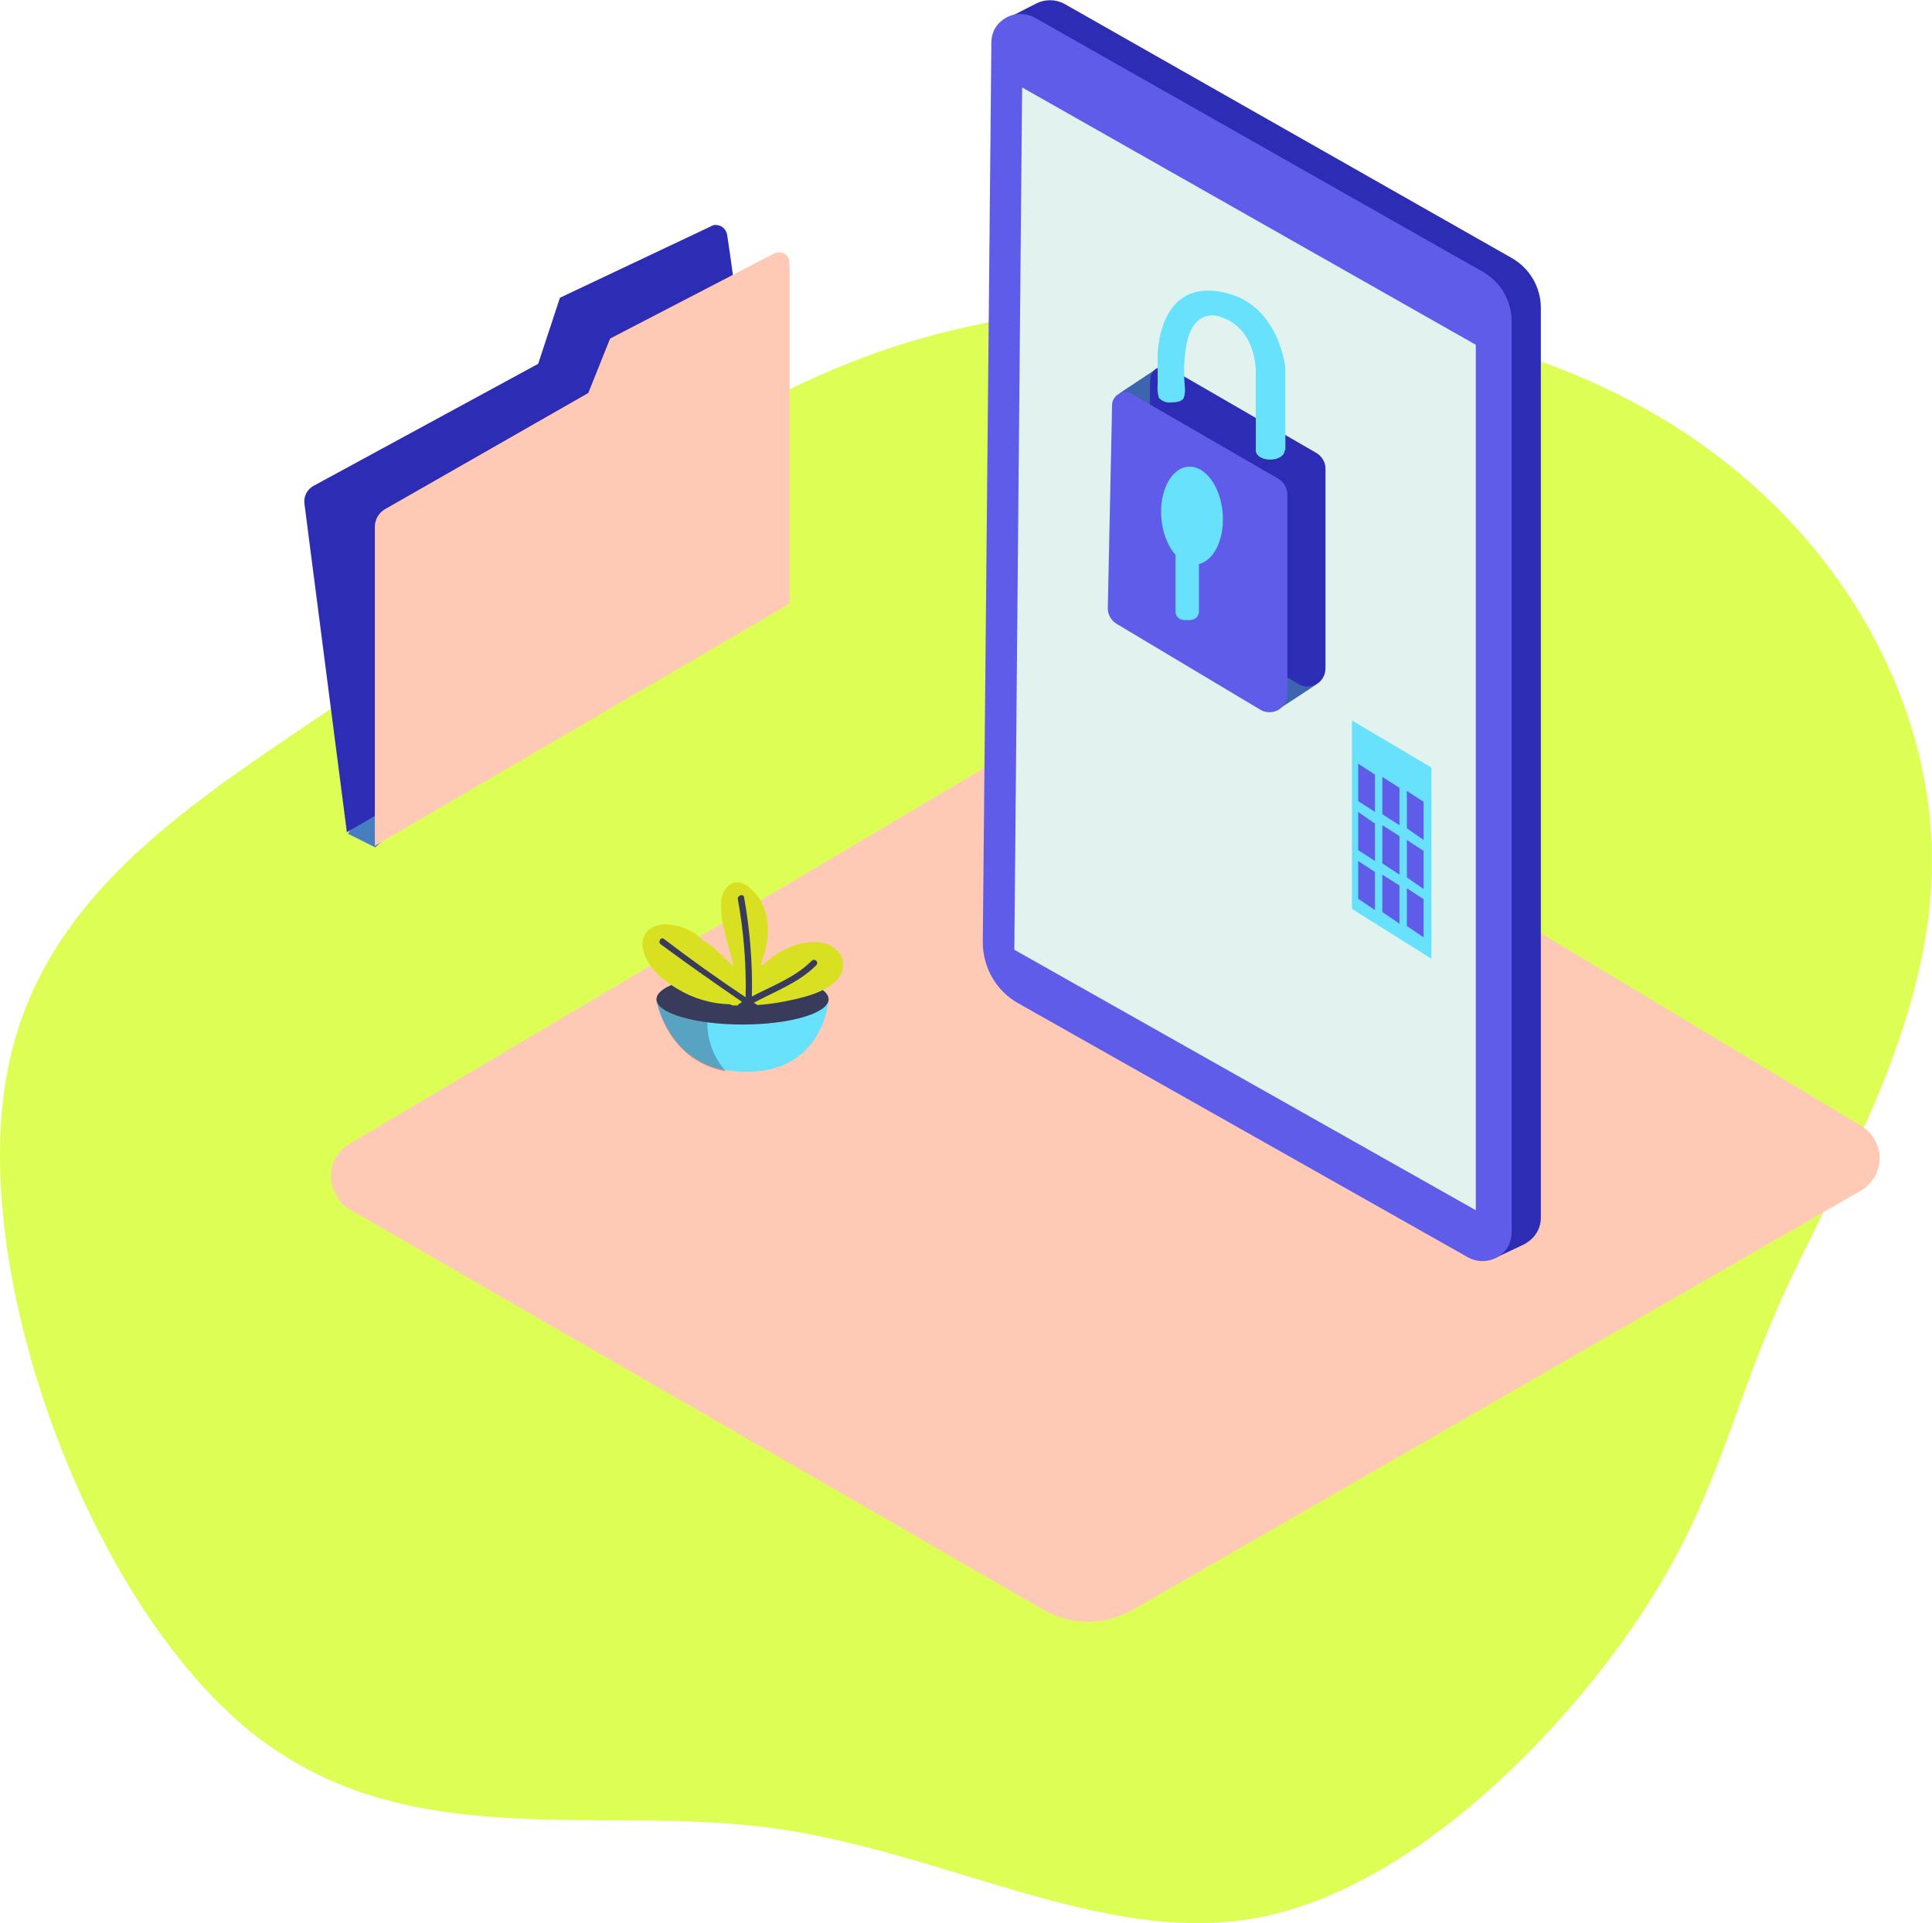 <?xml version="1.0" encoding="UTF-8" standalone="no"?>
<!-- Created with Inkscape (http://www.inkscape.org/) -->

<svg
   width="131.471mm"
   height="130.906mm"
   viewBox="0 0 131.471 130.906"
   version="1.1"
   id="svg1"
   xml:space="preserve"
   xmlns:inkscape="http://www.inkscape.org/namespaces/inkscape"
   xmlns:sodipodi="http://sodipodi.sourceforge.net/DTD/sodipodi-0.dtd"
   xmlns="http://www.w3.org/2000/svg"
   xmlns:svg="http://www.w3.org/2000/svg"><sodipodi:namedview
     id="namedview1"
     pagecolor="#ffffff"
     bordercolor="#000000"
     borderopacity="0.25"
     inkscape:showpageshadow="2"
     inkscape:pageopacity="0.0"
     inkscape:pagecheckerboard="0"
     inkscape:deskcolor="#d1d1d1"
     inkscape:document-units="mm"><inkscape:page
       x="0"
       y="5.7406234e-13"
       width="131.471"
       height="130.906"
       id="page2"
       margin="0"
       bleed="0" /></sodipodi:namedview><defs
     id="defs1"><inkscape:path-effect
       effect="bspline"
       id="path-effect74"
       is_visible="true"
       lpeversion="1.3"
       weight="33.333"
       steps="2"
       helper_size="0"
       apply_no_weight="true"
       apply_with_weight="true"
       only_selected="false"
       uniform="false" /><style
       id="style1-6">.cls-1_mountain-1-28{fill:#ff912e;}.cls-2_mountain-1-28{fill:#cc630d;}.cls-3_mountain-1-28{fill:#fcd5b9;}.cls-4_mountain-1-28{fill:#68e1fd;}.cls-5_mountain-1-28,.cls-6_mountain-1-28{fill:#351b0c;}.cls-5_mountain-1-28{opacity:0.24;}.cls-6_mountain-1-28{opacity:0.4;}.cls-11_mountain-1-28,.cls-12_mountain-1-28,.cls-13_mountain-1-28,.cls-7_mountain-1-28{opacity:0.68;}.cls-7_mountain-1-28{fill:url(#linear-gradient);}.cls-8_mountain-1-28{fill:#bc532a;}.cls-9_mountain-1-28{fill:#2c9135;}.cls-10_mountain-1-28{fill:#156819;}.cls-11_mountain-1-28{fill:url(#linear-gradient-2-mountain-1-28);}.cls-12_mountain-1-28{fill:url(#linear-gradient-3-mountain-1-28);}.cls-13_mountain-1-28{fill:url(#linear-gradient-4-mountain-1-28);}</style></defs><g
     inkscape:label="Layer 1"
     inkscape:groupmode="layer"
     id="layer1"
     transform="translate(-109.198,-576.3)"><path
       style="fill:#ddff55;fill-opacity:1;stroke-width:0.265"
       d="m 53.282,119.747 c -11.246,8.045 -24.051,14.279 -26.451,28.094 -2.401,13.816 5.602,35.212 16.132,44.142 10.53,8.929 23.587,5.391 35.549,6.908 11.962,1.516 22.829,8.087 33.317,6.191 10.488,-1.896 20.597,-12.257 26.03,-20.344 5.434,-8.087 6.192,-13.9 9.898,-22.071 3.707,-8.171 10.361,-18.701 10.109,-30.2 -0.253,-11.499 -7.413,-23.966 -20.892,-30.874 C 123.496,94.686 103.7,93.338 88.958,97.592 74.216,101.846 64.528,111.702 53.282,119.747 Z"
       id="path72"
       inkscape:path-effect="#path-effect74"
       inkscape:original-d="m 54.840343,121.55855 c -12.804762,6.23389 -25.609007,12.46754 -38.413512,18.70131 8.002975,21.39743 16.00563,42.794 24.008444,64.191 13.057487,-3.53816 26.114449,-7.07617 39.171674,-10.61426 10.867196,6.57087 21.733961,13.14146 32.600941,19.7122 10.10902,-10.36175 20.21764,-20.72308 30.32645,-31.08462 0.75818,-5.81269 1.51633,-11.62514 2.27449,-17.43771 6.65511,-10.53023 13.30994,-21.06004 19.96492,-31.59006 -7.16056,-12.46779 -14.32083,-24.93509 -21.48124,-37.402631 -19.79684,-1.347869 -39.59288,-2.695686 -59.389313,-4.043529 -9.687616,9.8561 -19.375042,19.712 -29.062854,29.5683 z"
       sodipodi:nodetypes="ccccccccccc"
       inkscape:export-filename="discover_linkversity.svg"
       inkscape:export-xdpi="96"
       inkscape:export-ydpi="96"
       transform="translate(82.796,501.783)" /><g
       id="Base_cybersecurity-95"
       transform="matrix(0.265,0,0,0.265,115.524,566.828)"
       style="fill:#fecab5;fill-opacity:1">
	<path
   class="st0_cybersecurity-95 targetColor"
   d="m 65.6,346.2 178.6,103.1 c 7,4 15.7,4 22.7,0 L 454.1,341.5 c 4.5,-2.7 6.1,-8.5 3.4,-13.1 -0.8,-1.4 -1.9,-2.5 -3.3,-3.4 l -184,-110.7 c -3,-1.9 -6.8,-1.9 -9.8,0 L 65.8,329.6 c -4.5,2.6 -6,8.4 -3.4,12.9 0,0.1 0.1,0.1 0.1,0.2 0.7,1.5 1.7,2.7 3.1,3.5 z"
   style="fill:#fecab5;fill-opacity:1"
   id="path1-9" />
</g><g
       id="Shadow_cybersecurity-95"
       transform="matrix(0.265,0,0,0.265,115.524,566.828)">
	
		<linearGradient
   id="SVGID_1_-cybersecurity-95"
   gradientUnits="userSpaceOnUse"
   x1="211.987"
   y1="1836.707"
   x2="360.237"
   y2="1691.467"
   gradientTransform="translate(0,-1443.47)">
		<stop
   offset="0"
   style="stop-color:#000000;stop-opacity:0"
   id="stop1-09" />
		<stop
   offset="1"
   style="stop-color:#000000"
   id="stop2-1" />
	</linearGradient>
	<path
   class="st1_cybersecurity-95"
   d="m 216.2,343.7 -81.3,42.2 c 0,0 49.5,32.1 81.8,47.2 l 100,-59.5"
   id="path2-77" />
	
		<linearGradient
   id="SVGID_00000137105316838804979450000001523921904447533976_-cybersecurity-95"
   gradientUnits="userSpaceOnUse"
   x1="119"
   y1="-611.15"
   x2="243.48"
   y2="-520.66"
   gradientTransform="matrix(1,0,0,-1,0,-276)">
		<stop
   offset="0"
   style="stop-color:#000000;stop-opacity:0"
   id="stop3-1" />
		<stop
   offset="1"
   style="stop-color:#000000"
   id="stop4-1" />
	</linearGradient>
	<path
   style="opacity:0.62;fill:url(#SVGID_00000137105316838804979450000001523921904447533976_);enable-background:new"
   d="m 153.6,299 -58.7,38.1 c 0,0 -12.5,-1.9 19.9,13.2 l 64,-41.7"
   id="path4-59" />
</g><g
       id="Tablet_cybersecurity-95"
       transform="matrix(0.265,0,0,0.265,115.524,566.828)">
	<path
   class="st3_cybersecurity-95"
   d="M 364.3,102 249.4,36.7 c -2.3,-1.2 -5,-1.2 -7.3,0 v 0 l -7.8,4 3.9,1.3 c 0,0.5 -0.2,0.8 -0.2,1.2 L 235.8,274 c -0.1,6.6 3.4,12.7 9.2,15.9 l 115.4,65.2 c 0.2,0.2 0.5,0.3 0.8,0.3 l -1.4,3.6 7.2,-3.4 c 0.5,-0.2 1,-0.5 1.4,-0.8 v 0 c 2.1,-1.4 3.4,-3.7 3.4,-6.2 V 114.8 c 0,-5.3 -2.9,-10.2 -7.5,-12.8 z"
   id="path5-7" />
	<path
   class="st4_cybersecurity-95"
   d="m 237.7,293.5 115.4,65.2 c 3.6,2 8.2,0.8 10.3,-2.8 0.6,-1.2 0.9,-2.4 0.9,-3.7 V 118.3 c 0,-5.3 -2.8,-10.2 -7.5,-12.8 L 241.9,40.3 c -3.6,-2 -8.2,-0.8 -10.3,2.8 -0.6,1.1 -0.9,2.3 -0.9,3.6 l -2.2,230.8 c -0.1,6.6 3.4,12.8 9.2,16 z"
   id="path6-7" />
	<polygon
   class="st5_cybersecurity-95"
   points="236.6,279.7 355.1,346.6 355.1,124.3 238.6,58.2 "
   id="polygon6-6" />
</g><polygon
       class="st6_cybersecurity-95"
       points="71.1,240.4 65.5,249.9 72.5,253.4 76.7,249.5 82.6,242.8 "
       id="polygon7-7"
       transform="matrix(0.265,0,0,0.265,115.524,566.828)" /><path
       class="st3_cybersecurity-95"
       d="m 157.646,591.672 -10.345,4.895 -1.482,4.498 -15.24,8.281 c -0.476,0.238 -0.741,0.741 -0.661,1.27 l 2.884,22.331 28.231,-16.484 -1.693,-19.024 c -0.026,-0.794 -0.423,-3.625 -0.661,-5.159 -0.079,-0.423 -0.45,-0.714 -0.873,-0.661 -0.053,0 -0.106,0.026 -0.159,0.053 z"
       id="path7-36"
       style="stroke-width:0.265" /><path
       class="st0_cybersecurity-95 targetColor"
       d="m 161.932,593.524 -11.218,5.821 -1.482,3.704 -13.838,7.911 c -0.423,0.238 -0.688,0.714 -0.688,1.191 v 21.722 l 28.231,-16.484 v -22.543 l -0.026,-0.741 c -0.026,-0.37 -0.318,-0.635 -0.688,-0.609 0,0 0,0 -0.026,0 -0.106,-0.026 -0.185,0 -0.265,0.026 z"
       style="fill:#fecab5;fill-opacity:1;stroke-width:0.265"
       id="path8-56" /><polygon
       class="st0_cybersecurity-95 targetColor"
       points="343.7,282 343.7,232.9 323.3,220.8 323.3,269.2 "
       style="fill:#68e1fd"
       id="polygon8"
       transform="matrix(0.265,0,0,0.265,115.524,566.828)" /><polygon
       class="st4_cybersecurity-95"
       points="329.2,244.3 329.2,234.7 324.9,231.9 324.9,241.5 "
       id="polygon9"
       transform="matrix(0.265,0,0,0.265,115.524,566.828)" /><polygon
       class="st4_cybersecurity-95"
       points="335.5,247.7 335.5,238.1 331.1,235.3 331.1,244.9 "
       id="polygon10"
       transform="matrix(0.265,0,0,0.265,115.524,566.828)" /><polygon
       class="st4_cybersecurity-95"
       points="341.7,251.5 341.7,241.7 337.4,238.9 337.4,248.5 "
       id="polygon11-3"
       transform="matrix(0.265,0,0,0.265,115.524,566.828)" /><polygon
       class="st4_cybersecurity-95"
       points="329.2,256.9 329.2,247.3 324.9,244.3 324.9,254.1 "
       id="polygon12-9"
       transform="matrix(0.265,0,0,0.265,115.524,566.828)" /><polygon
       class="st4_cybersecurity-95"
       points="335.5,260.4 335.5,250.5 331.1,247.7 331.1,257.5 "
       id="polygon13-4"
       transform="matrix(0.265,0,0,0.265,115.524,566.828)" /><polygon
       class="st4_cybersecurity-95"
       points="341.7,264.1 341.7,254.3 337.4,251.5 337.4,261.1 "
       id="polygon14-8"
       transform="matrix(0.265,0,0,0.265,115.524,566.828)" /><polygon
       class="st4_cybersecurity-95"
       points="329.2,269.5 329.2,259.7 324.9,256.9 324.9,266.6 "
       id="polygon15-1"
       transform="matrix(0.265,0,0,0.265,115.524,566.828)" /><polygon
       class="st4_cybersecurity-95"
       points="335.5,273 335.5,263.2 331.1,260.4 331.1,270 "
       id="polygon16-2"
       transform="matrix(0.265,0,0,0.265,115.524,566.828)" /><polygon
       class="st4_cybersecurity-95"
       points="341.7,276.5 341.7,266.7 337.4,263.9 337.4,273.6 "
       id="polygon17"
       transform="matrix(0.265,0,0,0.265,115.524,566.828)" /><g
       id="Key_cybersecurity-95"
       transform="matrix(0.265,0,0,0.265,115.524,566.828)">
	<path
   class="st9_cybersecurity-95"
   d="m 304,218.2 c 0,0 10.4,-6.7 10.4,-6.9 0,-0.2 -6.9,-5.4 -6.9,-5.4 l -4,7.6"
   id="path30-1" />
	<polyline
   class="st9_cybersecurity-95"
   points="263.7,136.7 272.9,130.6 275.2,142.9 265.9,141.1 	"
   id="polyline30" />
	<path
   class="st3_cybersecurity-95"
   d="m 276.5,130.3 c -1.6,-0.9 -3.6,-0.3 -4.5,1.2 -0.3,0.5 -0.5,1 -0.5,1.6 l -1.1,52.3 c 0,1.6 0.9,3.2 2.3,4 l 36.8,22 c 2.1,1.3 5,0.7 6.3,-1.5 0.5,-0.8 0.7,-1.7 0.7,-2.6 v -51.2 c 0,-1.7 -1,-3.3 -2.5,-4.1 z"
   id="path31-1" />
	<path
   class="st4_cybersecurity-95"
   d="m 266.7,136.9 c -1.6,-0.9 -3.6,-0.3 -4.5,1.2 -0.3,0.5 -0.5,1 -0.5,1.6 l -1.1,52.3 c 0,1.6 0.9,3.2 2.3,4 l 36.8,22 c 2.1,1.3 5,0.7 6.3,-1.5 0.5,-0.8 0.7,-1.7 0.7,-2.6 v -51.2 c 0,-1.7 -1,-3.3 -2.5,-4.1 z"
   id="path32-5" />
	
		<ellipse
   transform="matrix(0.997,-0.08,0.08,0.997,-12.49,22.957)"
   class="st0_cybersecurity-95 targetColor"
   cx="282.1"
   cy="168.3"
   rx="7.9"
   ry="12.6"
   style="fill:#68e1fd"
   id="ellipse32" />
	<path
   class="st0_cybersecurity-95 targetColor"
   d="m 280.2,170.2 h 1.6 c 1.2,0 2.2,0.9 2.2,2.1 0,0 0,0.1 0,0.1 v 20.4 c 0,1.2 -0.9,2.1 -2.1,2.2 0,0 -0.1,0 -0.1,0 h -1.6 c -1.2,0 -2.2,-0.9 -2.2,-2.1 0,0 0,-0.1 0,-0.1 v -20.4 c 0,-1.2 0.9,-2.2 2.2,-2.2 -0.1,0 0,0 0,0 z"
   style="fill:#68e1fd"
   id="path33-9" />
	<ellipse
   class="st0_cybersecurity-95 targetColor"
   cx="302.3"
   cy="151.5"
   rx="3.7"
   ry="2.3"
   style="fill:#68e1fd"
   id="ellipse33" />
	<path
   class="st0_cybersecurity-95 targetColor"
   d="m 291,111 c -17.8,-4.4 -17.6,16.3 -17.6,16.3 v 7.3 c -0.1,1.1 0,2.2 0.3,3.3 0.8,0.9 2,1.4 3.3,1.2 1.1,0 2.6,-0.2 3.1,-1.1 0.3,-0.9 0.4,-1.9 0.3,-2.8 -0.2,-1.7 -0.2,-3.4 -0.2,-5.1 0.2,-3.7 0.5,-8.3 2.8,-11.2 1.6,-2 4.3,-2.7 6.7,-1.7 9.2,3.1 8.9,14 8.9,14 v 20.2 h 7.6 v -20.8 c 0.1,0 -1.4,-16.3 -15.2,-19.6 z"
   style="fill:#68e1fd"
   id="path34-8" />
</g><g
       id="Plant_cybersecurity-95"
       transform="matrix(0.265,0,0,0.265,115.524,566.828)">
	<path
   class="st0_cybersecurity-95 targetColor"
   d="m 144.7,292.4 c 0,0 2.8,17 20.1,18.5 23,2 24.1,-18.5 24.1,-18.5"
   style="fill:#68e1fd"
   id="path35-4" />
	<path
   class="st10_cybersecurity-95"
   d="m 158.7,292.7 h -14 c 0,0 2.5,15.4 17.8,18.2 -4.4,-4.9 -5.9,-11.9 -3.8,-18.2 z"
   id="path36-8" />
	<ellipse
   class="st8_cybersecurity-95"
   cx="166.8"
   cy="292.4"
   rx="22.1"
   ry="6.5"
   id="ellipse36-1" />
	<path
   class="st11_cybersecurity-95"
   d="m 188,278.1 c -4.1,-1.2 -8.9,0.5 -12.3,2.6 -1.1,0.7 -2.2,1.6 -3.1,2.5 -0.4,0.2 -0.8,0.4 -1.2,0.6 1.9,-5.3 3,-10.8 0.3,-16.2 -1.4,-2.8 -5.4,-7.2 -8.7,-4.2 -1.3,1.4 -1.9,3.2 -1.7,5 0,2.3 0.3,4.5 0.9,6.7 0.6,2.5 1.4,5 2,7.5 0.2,0.5 0.2,0.9 0.3,1.4 -2,-2 -4.1,-4 -6.4,-5.8 l -1.4,-0.9 c -2.2,-2.2 -5.1,-3.7 -8.2,-4 -1.9,-0.4 -3.9,0 -5.6,1.1 -1.6,1.3 -2.2,3.4 -1.6,5.3 0.9,4.4 5,7.8 8.7,10 4.1,2.5 8.8,3.9 13.6,4 0.3,0.2 0.6,0.3 0.9,0.3 5,0.2 10,-0.3 14.9,-1.4 4.1,-0.9 9.2,-2.2 12,-5.6 2.8,-3.4 0.7,-7.8 -3.4,-8.9 z"
   id="path37-03" />
	<path
   class="st8_cybersecurity-95"
   d="m 184.6,282.5 c -4.4,4.4 -10.1,6.4 -15.4,9.2 0.2,-8.6 -0.5,-17.1 -2,-25.5 -0.1,-0.9 -1.7,-0.6 -1.6,0.5 1.5,8.3 2.2,16.8 2,25.2 -7.2,-4.8 -14.2,-9.8 -21,-15 -0.8,-0.6 -1.6,0.8 -0.8,1.4 6.9,5.1 13.9,10 20.9,14.8 l -0.9,0.6 c -0.8,0.6 0,1.9 0.8,1.4 l 0.9,-0.6 v 0.5 c 0,0.4 0.4,0.8 0.8,0.8 0.4,0 0.8,-0.3 0.8,-0.8 v -0.1 l 0.6,0.3 c 0.8,0.6 1.6,-0.8 0.8,-1.4 l -0.8,-0.5 c 5.6,-3 11.5,-5.1 16,-9.6 0.8,-0.8 -0.3,-1.9 -1.1,-1.2 z"
   id="path38-0" />
</g></g><style
     type="text/css"
     id="style1">
	.st0_files-and-folder-92{fill:#9FBAFF;}
	.st1_files-and-folder-92{fill:url(#SVGID_1_);}
	.st2_files-and-folder-92{fill:url(#SVGID_00000115517214884162514130000015583381908700352929_);}
	.st3_files-and-folder-92{fill:#2E3192;}
	.st4_files-and-folder-92{fill:#F23DB4;}
	.st5_files-and-folder-92{fill:#581B7A;}
	.st6_files-and-folder-92{fill:#FFB9AD;}
	.st7_files-and-folder-92{fill:#FF8C79;}
	.st8_files-and-folder-92{fill:#E0FF4B;}
	.st9_files-and-folder-92{fill:#FFB883;}
	.st10_files-and-folder-92{fill:#EA8E50;}
</style><style
     type="text/css"
     id="style1-3">
	.st0_rocket-launch-1-84{fill:#00275E;}
	.st1_rocket-launch-1-84{fill:#EB773A;}
	.st2_rocket-launch-1-84{fill:#FFAE46;}
	.st3_rocket-launch-1-84{fill:#FAD374;}
	.st4_rocket-launch-1-84{fill:#68E1FD;}
	.st5_rocket-launch-1-84{opacity:0.61;fill:#363636;enable-background:new    ;}
	.st6_rocket-launch-1-84{opacity:0.29;fill:#363636;enable-background:new    ;}
	.st7_rocket-launch-1-84{opacity:0.61;fill:#606060;enable-background:new    ;}
	.st8_rocket-launch-1-84{fill:#FFFFFF;}
	.st9_rocket-launch-1-84{fill:#00AEE1;}
	.st10_rocket-launch-1-84{fill:#8CC63F;}
</style><style
     type="text/css"
     id="style1-7">
	.st0_brainstorming-8{fill:#FECAB5;}
	.st1_brainstorming-8{fill:url(#SVGID_1_);}
	.st2_brainstorming-8{fill:url(#SVGID_00000070088870942748995910000008157697380455896196_);}
	.st3_brainstorming-8{fill:url(#SVGID_00000047041480737490368350000004261058968769754763_);}
	.st4_brainstorming-8{fill:url(#SVGID_00000162343835082320139540000003776312126409395859_);}
	.st5_brainstorming-8{fill:#311F1D;}
	.st6_brainstorming-8{fill:#68E1FD;}
	.st7_brainstorming-8{opacity:0.29;fill:#311F1D;enable-background:new    ;}
	.st8_brainstorming-8{opacity:7.000000e-02;fill:#311F1D;enable-background:new    ;}
	.st9_brainstorming-8{fill:#F78F38;}
	.st10_brainstorming-8{fill:#E86E43;}
	.st11_brainstorming-8{fill:#6B5151;}
	.st12_brainstorming-8{fill:#F9AA43;}
	.st13_brainstorming-8{fill:#FFFFFF;}
	.st14_brainstorming-8{fill:#F5A580;}
	.st15_brainstorming-8{fill:#A0391A;}
</style><style
     type="text/css"
     id="style1-4">
	.st0_cybersecurity-95{fill:#68E1FD;}
	.st1_cybersecurity-95{opacity:0.62;fill:url(#SVGID_1_);enable-background:new    ;}
	.st2_cybersecurity-95{opacity:0.62;fill:url(#SVGID_00000027588938040584856290000006631031239802901639_);enable-background:new    ;}
	.st3_cybersecurity-95{fill:#2C2CB5;}
	.st4_cybersecurity-95{fill:#5F5CEA;}
	.st5_cybersecurity-95{fill:#E2F2EE;}
	.st6_cybersecurity-95{fill:#467EC1;}
	.st7_cybersecurity-95{fill:#F8951D;}
	.st8_cybersecurity-95{fill:#393B5B;}
	.st9_cybersecurity-95{fill:#3D65AF;}
	.st10_cybersecurity-95{opacity:0.37;fill:#393B5B;enable-background:new    ;}
	.st11_cybersecurity-95{fill:#D9E021;}
</style></svg>
